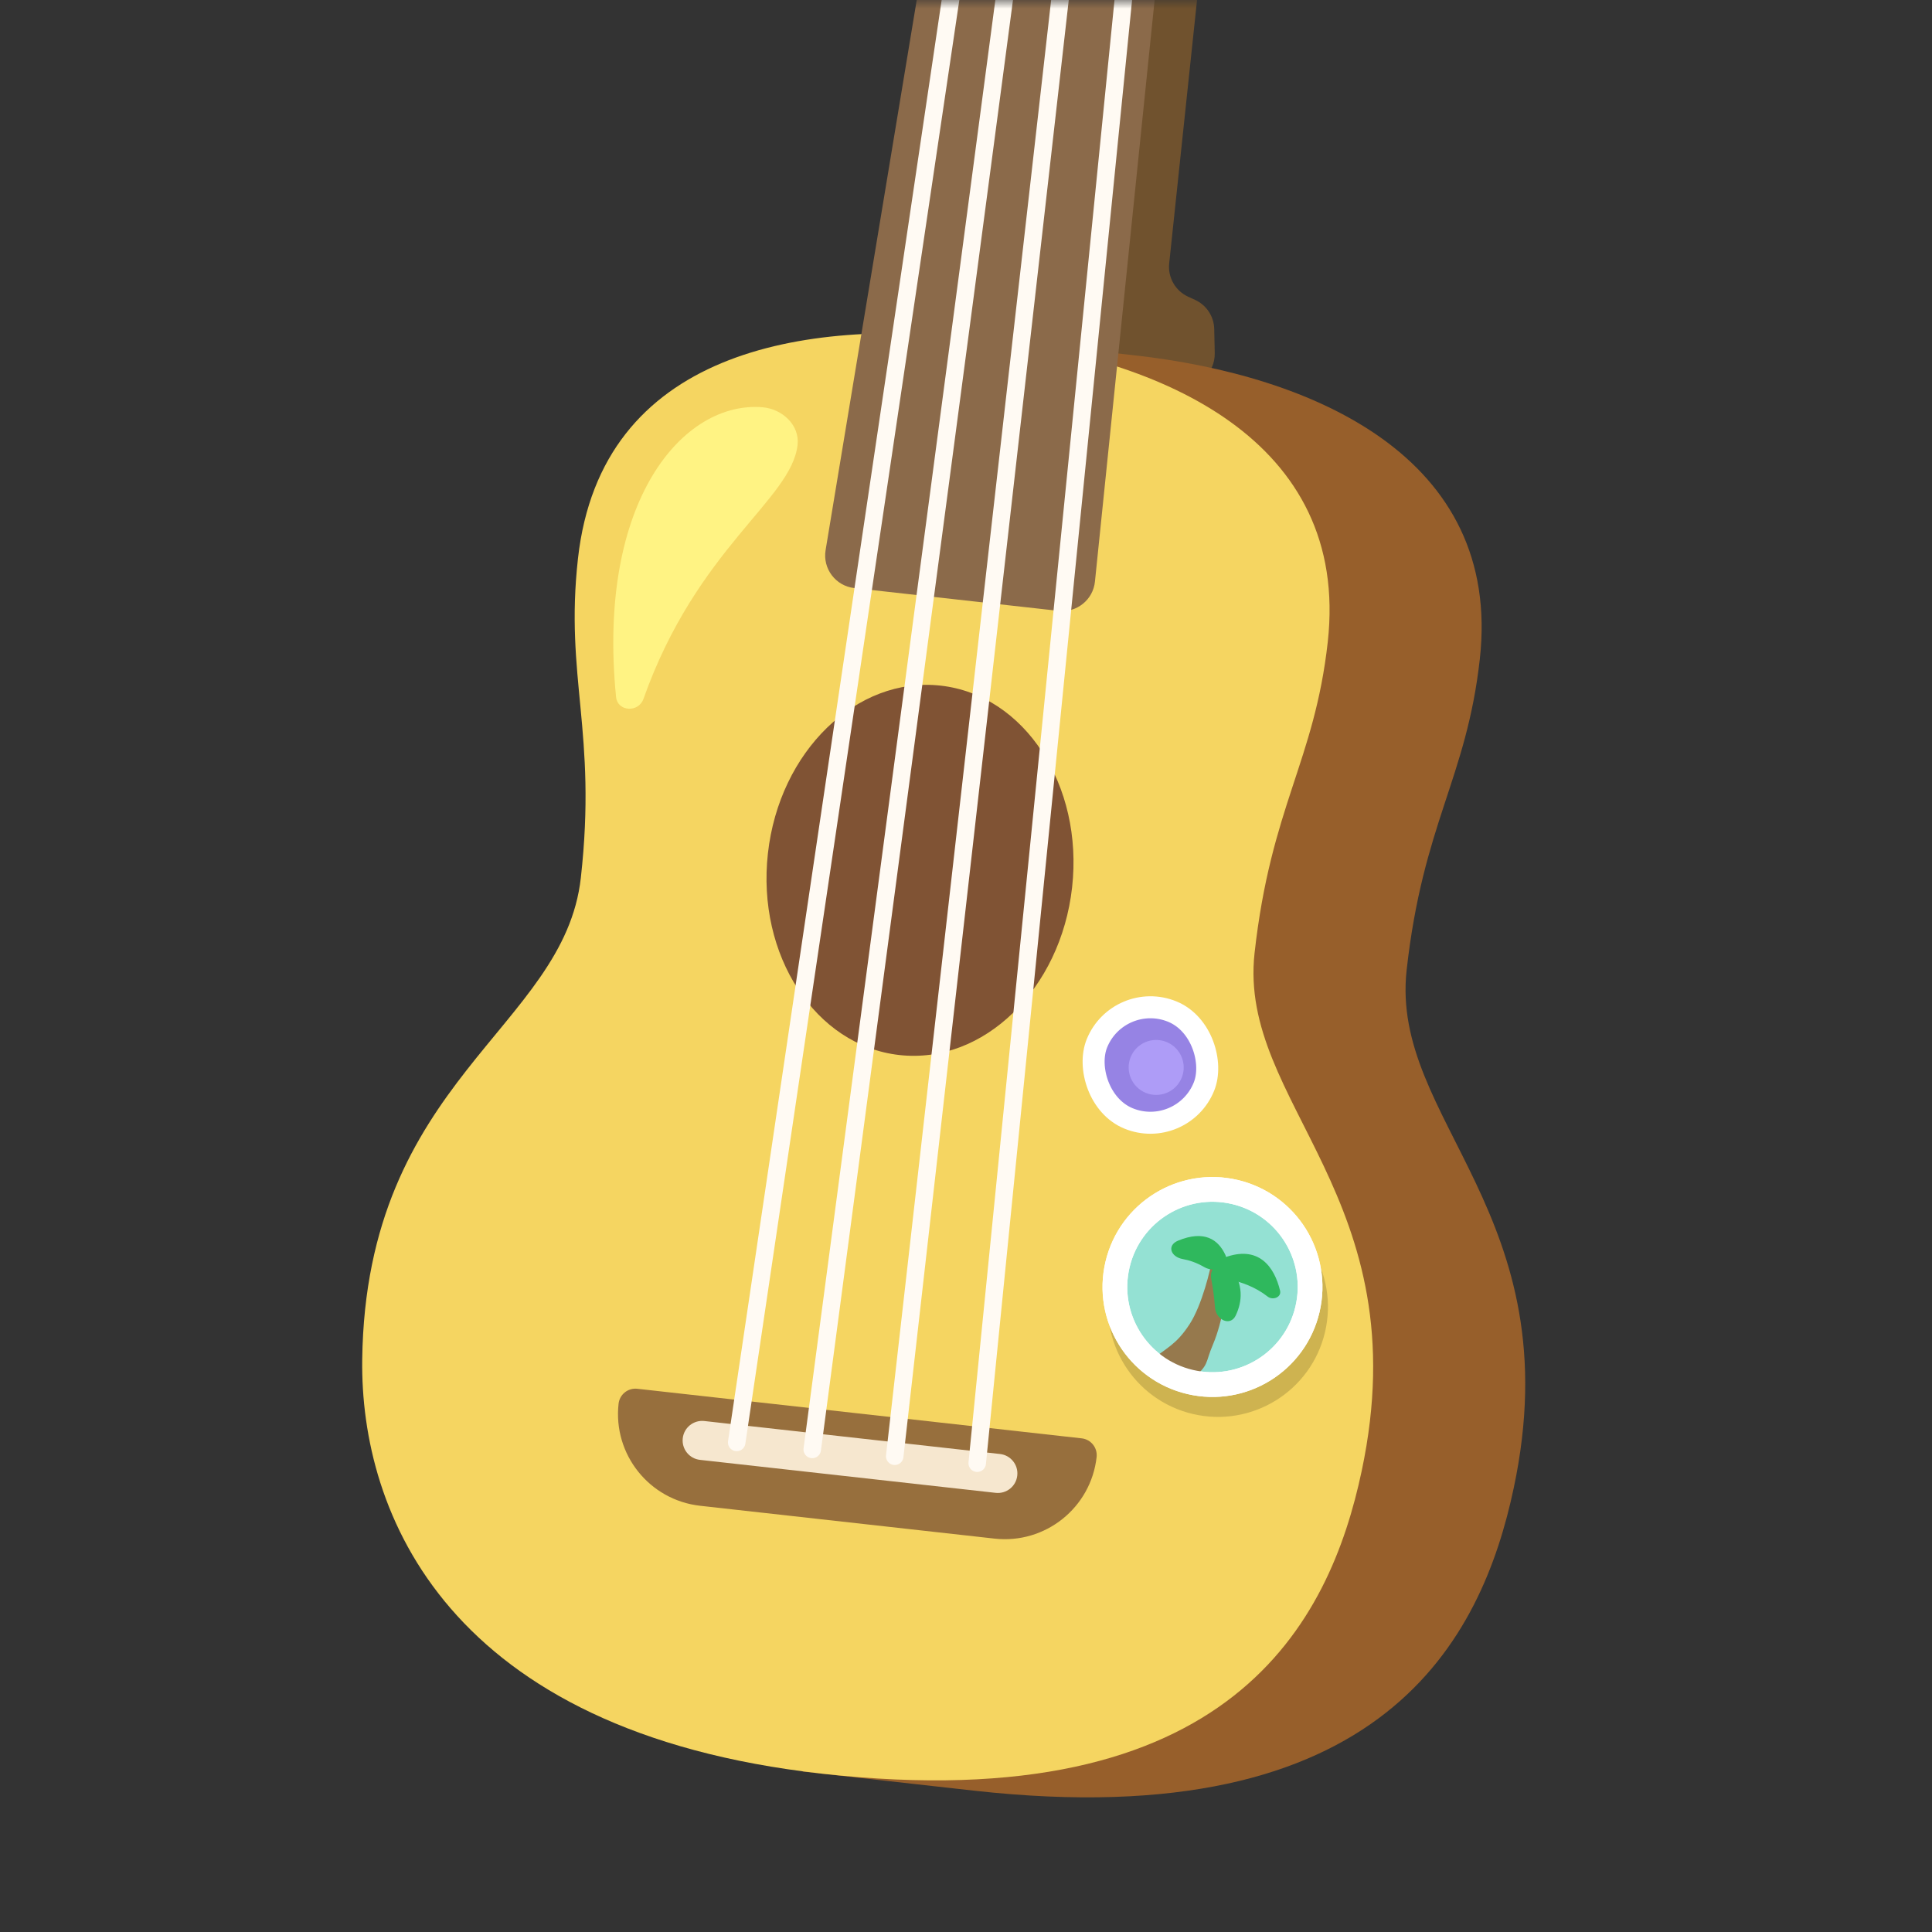 <?xml version="1.0"?>
<svg xmlns="http://www.w3.org/2000/svg" viewBox="0 0 112 112" fill="none">
<rect x="0" y="0" width="112" height="112" fill="#333333" stroke="none"/>
<mask id="mask0" mask-type="alpha" maskUnits="userSpaceOnUse" x="0" y="0" width="112" height="112">
<rect width="112" height="112" fill="white"/>
</mask>
<g mask="url(#mask0)">
<path d="M61.8 -37.332C61.945 -38.348 62.872 -39.065 63.892 -38.951L71.52 -38.1C72.559 -37.984 73.31 -37.051 73.2 -36.011L67.779 15.271C67.693 16.081 68.133 16.855 68.872 17.197L69.287 17.388C69.946 17.693 70.374 18.347 70.39 19.073L70.42 20.468C70.445 21.632 69.428 22.545 68.273 22.394L55.407 20.717C54.356 20.58 53.62 19.61 53.771 18.562L61.8 -37.332Z" fill="#70522E"/>
<path d="M42.487 51.871C43.436 43.37 41.548 40.29 42.321 33.36C43.231 25.2 49.673 20.607 56.463 19.563C56.464 19.557 62.409 20.225 65.745 20.596C76.1 21.75 87.094 26.485 85.786 38.209C85.013 45.139 82.493 47.727 81.545 56.228C80.569 64.974 91.119 70.371 87.754 86.256C85.907 94.977 80.247 106.459 56.462 103.806L46.551 102.7C37.195 97.6 29.727 86.153 29.813 79.792C30.031 63.556 41.512 60.617 42.487 51.871Z" fill="#975F2B"/>
<path d="M33.506 32.374C34.849 20.336 46.576 18.457 56.929 19.611C67.285 20.765 78.278 25.5 76.971 37.223C76.198 44.154 73.678 46.742 72.729 55.242C71.754 63.989 82.304 69.385 78.939 85.271C77.091 93.992 71.432 105.474 47.647 102.821C25.918 100.396 20.878 87.721 20.998 78.807C21.216 62.571 32.696 59.632 33.672 50.885C34.62 42.385 32.733 39.305 33.506 32.374Z" fill="#F5D561"/>
<ellipse cx="53.334" cy="50.454" rx="8.872" ry="10.774" transform="rotate(6.365 53.334 50.454)" fill="#805334"/>
<path d="M35.859 81.376C35.919 80.836 36.405 80.448 36.944 80.508L62.704 83.382C63.243 83.442 63.632 83.928 63.572 84.467C63.244 87.406 60.595 89.523 57.656 89.195L40.587 87.291C37.648 86.963 35.531 84.315 35.859 81.376Z" fill="#976F3D"/>
<path d="M39.58 83.378C39.649 82.757 40.209 82.309 40.831 82.378L57.972 84.29C58.594 84.36 59.042 84.92 58.972 85.542C58.903 86.164 58.343 86.611 57.721 86.542L40.58 84.63C39.958 84.561 39.51 84 39.58 83.378Z" fill="#F6E7CF"/>
<path d="M58.958 -35.103C59.123 -36.1 60.039 -36.794 61.044 -36.681L68.716 -35.825C69.753 -35.71 70.503 -34.78 70.397 -33.742L63.475 33.717C63.367 34.768 62.423 35.53 61.373 35.413L49.526 34.091C48.443 33.97 47.683 32.966 47.861 31.891L58.958 -35.103Z" fill="#8B6A4A"/>
<path d="M42.707 83.619L60.408 -35.803L63.842 -46.579" stroke="#FFFAF3" stroke-width="1.014" stroke-linecap="round"/>
<path d="M56.65 84.823L68.632 -35.196L71.471 -46.358" stroke="#FFFAF3" stroke-width="1.014" stroke-linecap="round"/>
<path d="M47.087 84.024L62.998 -36.147L66.192 -59.066" stroke="#FFFAF3" stroke-width="1.014" stroke-linecap="round"/>
<path d="M51.868 84.42L65.516 -35.867L73.47 -58.574" stroke="#FFFAF3" stroke-width="1.014" stroke-linecap="round"/>
<path fill-rule="evenodd" clip-rule="evenodd" d="M69.145 81.969C72.571 82.777 76.004 80.654 76.812 77.227C77.619 73.801 75.496 70.368 72.07 69.56C68.643 68.753 65.211 70.876 64.403 74.302C63.595 77.729 65.718 81.161 69.145 81.969Z" fill="#CEB350"/>
<circle cx="70.289" cy="74.608" r="5.657" transform="rotate(13.264 70.289 74.608)" fill="#94E1D3" stroke="white" stroke-width="1.434"/>
<path fill-rule="evenodd" clip-rule="evenodd" d="M68.963 76.763C69.678 75.664 70.186 73.569 70.264 72.979L71.26 73.952C71.163 74.685 70.855 76.675 70.331 77.906C69.807 79.136 70.16 79.041 69.007 80.05L66.706 78.903C67.616 78.107 68.153 78.007 68.963 76.763Z" fill="#96794D"/>
<circle cx="70.289" cy="74.608" r="5.657" transform="rotate(13.264 70.289 74.608)" stroke="white" stroke-width="1.434"/>
<path d="M68.294 71.922C69.81 71.295 70.622 71.851 71.038 72.751C71.347 73.422 70.45 73.825 69.811 73.455C69.362 73.194 68.949 73.058 68.57 72.99C67.862 72.864 67.631 72.196 68.294 71.922Z" fill="#2FB85D"/>
<path d="M70.947 72.916C72.958 72.147 73.875 73.431 74.207 74.819C74.299 75.199 73.792 75.403 73.484 75.162C72.768 74.601 71.951 74.315 71.198 74.156C70.495 74.008 70.276 73.172 70.947 72.916Z" fill="#2FB85D"/>
<path d="M71.334 73.426C72.099 74.44 72.028 75.442 71.634 76.264C71.324 76.912 70.487 76.514 70.435 75.798C70.394 75.228 70.314 74.662 70.216 74.137C70.079 73.406 70.886 72.833 71.334 73.426Z" fill="#2FB85D"/>
<rect x="64.853" y="57.379" width="6.693" height="6.693" rx="3.347" transform="rotate(22.145 64.853 57.379)" fill="#9683E4" stroke="white" stroke-width="1.275"/>
<path d="M65.546 61.279C65.878 60.464 66.81 60.074 67.625 60.405C68.44 60.737 68.835 61.667 68.503 62.482C68.171 63.297 67.239 63.688 66.424 63.356C65.609 63.025 65.215 62.094 65.546 61.279Z" fill="#AE9CF7"/>
<path d="M35.714 40.404C34.582 28.994 39.625 23.22 44.21 23.61C45.354 23.707 46.365 24.648 46.237 25.788C45.881 28.978 40.411 31.747 37.302 40.517C37.015 41.326 35.798 41.259 35.714 40.404Z" fill="#FFF383"/>
</g>
</svg>
